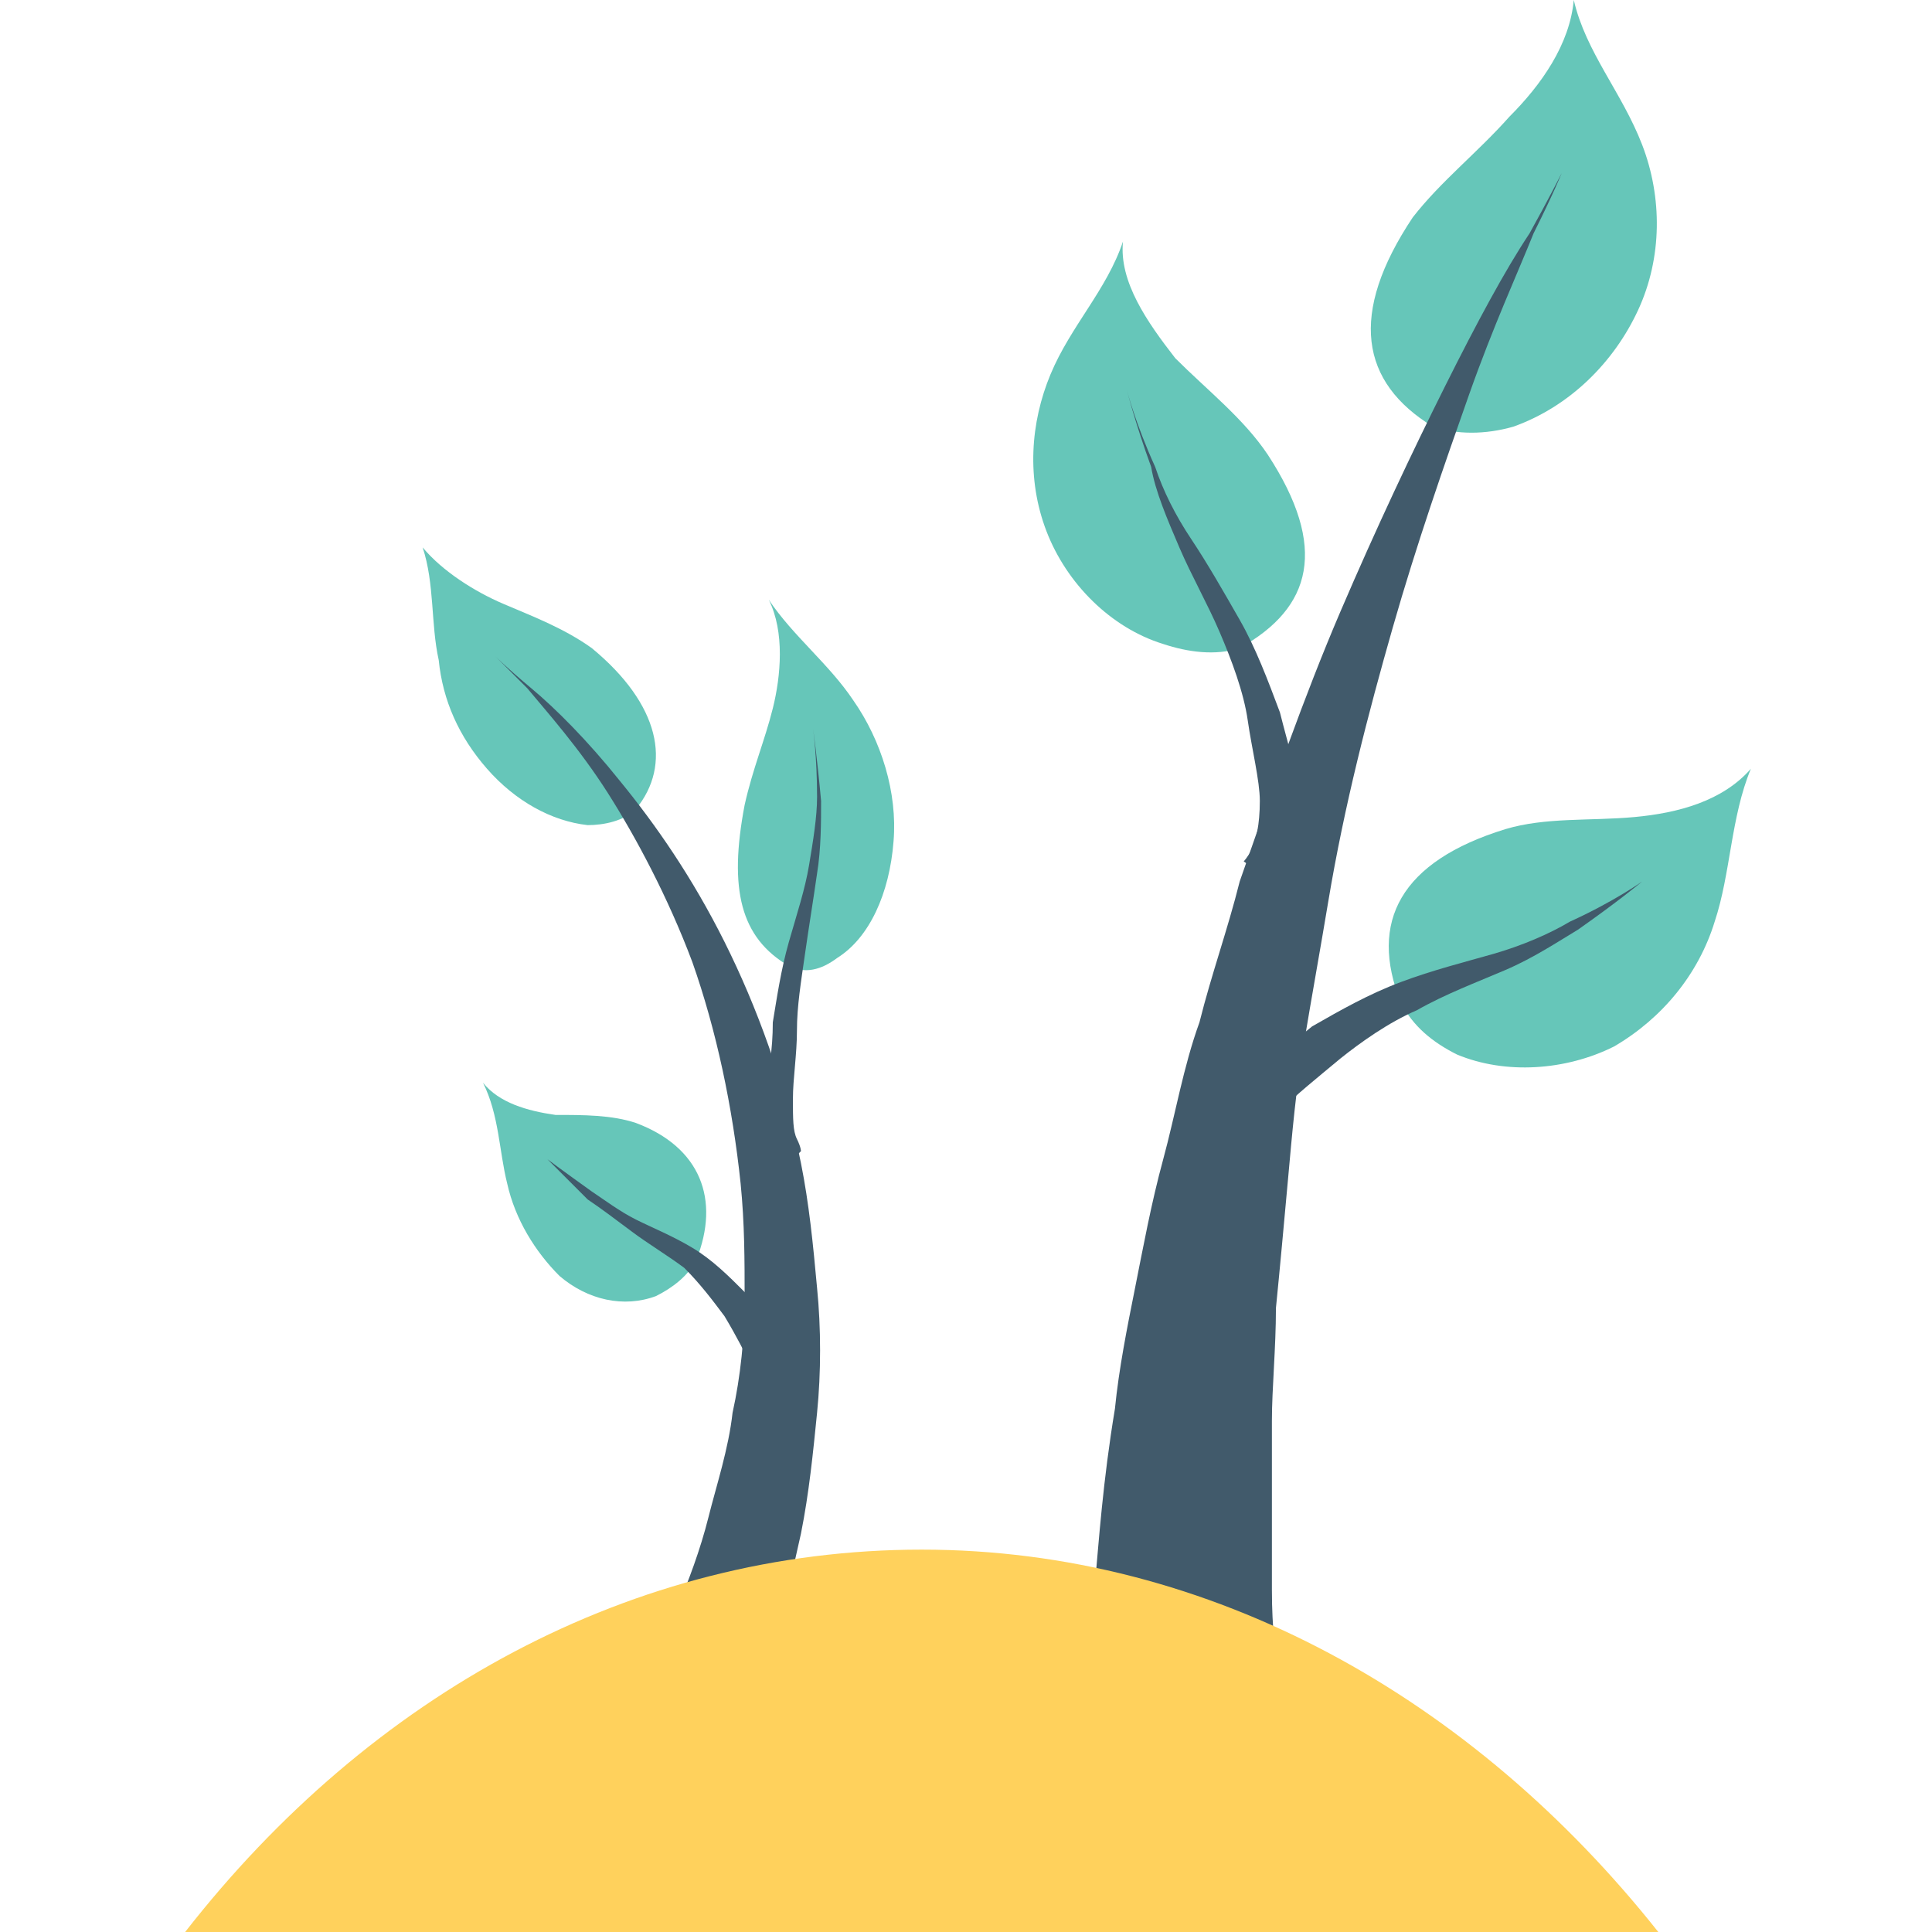 <?xml version="1.0" encoding="utf-8"?>
<!-- Generator: Adobe Illustrator 18.0.0, SVG Export Plug-In . SVG Version: 6.00 Build 0)  -->
<!DOCTYPE svg PUBLIC "-//W3C//DTD SVG 1.1//EN" "http://www.w3.org/Graphics/SVG/1.1/DTD/svg11.dtd">
<svg version="1.1" id="Layer_1" xmlns="http://www.w3.org/2000/svg" xmlns:xlink="http://www.w3.org/1999/xlink" x="0px" y="0px"
	 viewBox="0 0 48 48" enable-background="new 0 0 48 48" xml:space="preserve">
<g>
	<g>
		<g>
			<g>
				<path fill="#66C6B9" d="M14.7,16.1c-0.7-0.5-1.5-0.8-2.2-1.1c-0.7-0.3-1.5-0.8-2-1.4c0.3,0.9,0.2,1.9,0.4,2.8
					c0.1,1,0.5,1.9,1.2,2.7c0.7,0.8,1.6,1.3,2.5,1.4c0.4,0,0.9-0.1,1.2-0.4C16.7,19,16.4,17.5,14.7,16.1z"/>
			</g>
			<g>
				<path fill="#415A6B" d="M12.3,16.3c0,0,0.3,0.3,0.9,0.8c0.6,0.5,1.4,1.3,2.2,2.3c0.9,1.1,1.8,2.4,2.6,4c0.8,1.6,1.5,3.5,1.9,5.5
					c0.2,1,0.3,2,0.4,3.1c0.1,1,0.1,2.1,0,3.1c-0.1,1-0.2,2-0.4,3c-0.2,0.9-0.4,1.8-0.7,2.7c-0.5,1.6-1.1,3-1.6,3.9
					c-0.5,0.9-0.8,1.4-0.8,1.4c-0.8-0.5-1.7-1.1-2.5-1.6c0,0,0.3-0.4,0.8-1.2c0.5-0.8,1.1-1.9,1.7-3.3c0.3-0.7,0.6-1.5,0.8-2.3
					c0.2-0.8,0.5-1.7,0.6-2.6c0.2-0.9,0.3-1.9,0.3-2.8c0-1,0-1.9-0.1-2.9c-0.2-1.9-0.6-3.8-1.2-5.5c-0.6-1.6-1.4-3.1-2.1-4.2
					c-0.7-1.1-1.5-2-2-2.6C12.6,16.6,12.3,16.3,12.3,16.3z"/>
			</g>
			<g>
				<g>
					<path fill="#66C6B9" d="M18.5,20c0.2-0.9,0.5-1.6,0.7-2.4c0.2-0.8,0.3-1.9-0.1-2.7c0.6,0.9,1.5,1.6,2.1,2.5
						c0.7,1,1.1,2.3,1,3.5c-0.1,1.3-0.6,2.4-1.4,2.9c-0.4,0.3-0.8,0.4-1.2,0.2C18.4,23.3,18.1,22.1,18.5,20z"/>
				</g>
				<g>
					<path fill="#415A6B" d="M20.2,18.1c0,0,0.1,0.7,0.2,1.8c0,0.5,0,1.2-0.1,1.8c-0.1,0.7-0.2,1.3-0.3,2c-0.1,0.7-0.2,1.3-0.2,1.9
						c0,0.6-0.1,1.2-0.1,1.7c0,0.5,0,0.8,0.1,1c0.1,0.2,0.1,0.3,0.1,0.3c-0.2,0.2-0.5,0.5-0.7,0.7c0,0-0.1-0.2-0.2-0.6
						c-0.1-0.4-0.1-0.9,0-1.5c0.1-0.6,0.2-1.1,0.2-1.8c0.1-0.6,0.2-1.3,0.4-2c0.2-0.7,0.4-1.3,0.5-1.9c0.1-0.6,0.2-1.2,0.2-1.7
						C20.3,18.8,20.2,18.1,20.2,18.1z"/>
				</g>
			</g>
			<g>
				<g>
					<path fill="#66C6B9" d="M15.8,27.9c-0.6-0.2-1.3-0.2-2-0.2c-0.7-0.1-1.4-0.3-1.8-0.8c0.4,0.8,0.4,1.7,0.6,2.5
						c0.2,0.9,0.7,1.7,1.3,2.3c0.7,0.6,1.6,0.8,2.4,0.5c0.4-0.2,0.8-0.5,1-0.9C17.9,29.8,17.4,28.5,15.8,27.9z"/>
				</g>
				<g>
					<path fill="#415A6B" d="M13.6,28.8c0,0,0.4,0.3,1.1,0.8c0.3,0.2,0.7,0.5,1.1,0.7c0.4,0.2,0.9,0.4,1.4,0.7
						c0.5,0.3,0.9,0.7,1.3,1.1c0.4,0.4,0.7,0.8,0.9,1.2c0.2,0.4,0.4,0.9,0.4,1.3c0,0.4,0,0.6,0,0.6c-0.3,0-0.6,0-0.9,0
						c0,0,0-0.1,0-0.3c0-0.2,0-0.5-0.2-0.9c-0.2-0.4-0.4-0.8-0.7-1.3c-0.3-0.4-0.6-0.8-1-1.2c-0.4-0.3-0.9-0.6-1.3-0.9
						c-0.4-0.3-0.8-0.6-1.1-0.8C14,29.2,13.6,28.8,13.6,28.8z"/>
				</g>
			</g>
		</g>
		<g>
			<g>
				<g>
					<path fill="#66C6B9" d="M35.1,5.4c0.7-0.9,1.6-1.6,2.4-2.5c0.8-0.8,1.5-1.8,1.6-2.9c0.3,1.3,1.2,2.3,1.7,3.6
						c0.5,1.3,0.5,2.8-0.1,4.1c-0.6,1.3-1.7,2.4-3.1,2.9c-0.7,0.2-1.4,0.2-2,0C33.8,9.5,33.5,7.8,35.1,5.4z"/>
				</g>
			</g>
			<g>
				<path fill="#415A6B" d="M38.8,4.3c0,0-0.2,0.5-0.7,1.5c-0.4,1-1,2.3-1.6,4c-0.6,1.7-1.3,3.7-1.9,5.8c-0.6,2.1-1.2,4.4-1.6,6.8
					c-0.2,1.2-0.4,2.3-0.6,3.5c-0.2,1.1-0.3,2.3-0.4,3.4c-0.1,1.1-0.2,2.2-0.3,3.2c0,1-0.1,2-0.1,2.8c0,1.8,0,3.2,0,4.2
					c0,1,0.1,1.6,0.1,1.6h-4.6c0,0,0-0.6,0.1-1.7c0.1-1.1,0.2-2.6,0.5-4.4C27.8,34,28,33,28.2,32c0.2-1,0.4-2.1,0.7-3.2
					c0.3-1.1,0.5-2.3,0.9-3.4c0.3-1.2,0.7-2.3,1-3.5c0.8-2.3,1.6-4.6,2.5-6.7c0.9-2.1,1.8-4,2.6-5.6C36.7,8,37.4,6.7,38,5.8
					C38.5,4.9,38.8,4.3,38.8,4.3z"/>
			</g>
			<g>
				<g>
					<path fill="#66C6B9" d="M31.5,11.3c-0.6-0.9-1.5-1.6-2.3-2.4C28.5,8,27.8,7,27.9,6c-0.4,1.2-1.3,2.1-1.8,3.3
						c-0.5,1.2-0.6,2.6-0.1,3.9c0.5,1.3,1.6,2.4,2.9,2.8c0.6,0.2,1.3,0.3,1.9,0.1C32.6,15.1,33,13.6,31.5,11.3z"/>
				</g>
				<g>
					<path fill="#415A6B" d="M28,9.7c0,0,0.2,0.8,0.7,1.9c0.2,0.6,0.5,1.2,0.9,1.8c0.4,0.6,0.8,1.3,1.2,2c0.4,0.7,0.7,1.5,1,2.3
						c0.2,0.8,0.4,1.4,0.5,2.1c0.1,0.7,0.1,1.3-0.1,1.7C32.2,22,32,22.2,32,22.2l-1.1-0.8c0,0,0.1-0.1,0.2-0.3
						c0.1-0.2,0.2-0.6,0.2-1.2c0-0.5-0.2-1.3-0.3-2c-0.1-0.7-0.4-1.5-0.7-2.2c-0.3-0.7-0.7-1.4-1-2.1c-0.3-0.7-0.6-1.4-0.7-2
						C28.2,10.5,28,9.7,28,9.7z"/>
				</g>
			</g>
			<g>
				<g>
					<path fill="#66C6B9" d="M37.4,20.6c1-0.3,2.1-0.2,3.2-0.3c1.1-0.1,2.2-0.4,2.9-1.2c-0.5,1.2-0.5,2.6-0.9,3.8
						c-0.4,1.3-1.3,2.4-2.5,3.1c-1.2,0.6-2.7,0.7-3.9,0.2c-0.6-0.3-1.1-0.7-1.4-1.3C34,22.9,34.8,21.4,37.4,20.6z"/>
				</g>
				<g>
					<path fill="#415A6B" d="M40.8,21.9c0,0-0.6,0.5-1.6,1.2c-0.5,0.3-1.1,0.7-1.8,1c-0.7,0.3-1.5,0.6-2.2,1
						c-0.7,0.3-1.4,0.8-1.9,1.2c-0.6,0.5-1.1,0.9-1.5,1.3c-0.4,0.4-0.6,0.8-0.6,1C31,28.9,31,29.1,31,29.1l-1.4-0.2
						c0,0,0-0.3,0.2-0.7c0.2-0.4,0.5-0.9,1.1-1.4c0.5-0.4,1.1-0.8,1.7-1.3c0.7-0.4,1.4-0.8,2.2-1.1c0.8-0.3,1.6-0.5,2.3-0.7
						c0.7-0.2,1.4-0.5,1.9-0.8C40.1,22.4,40.8,21.9,40.8,21.9z"/>
				</g>
			</g>
		</g>
		<g>
			<path fill="#FFD15C" d="M41.2,48c-4.6-5.8-11.1-9.5-18.3-9.5c-7.2,0-13.7,3.6-18.3,9.5H41.2z"/>
		</g>
	</g>
</g>
</svg>
